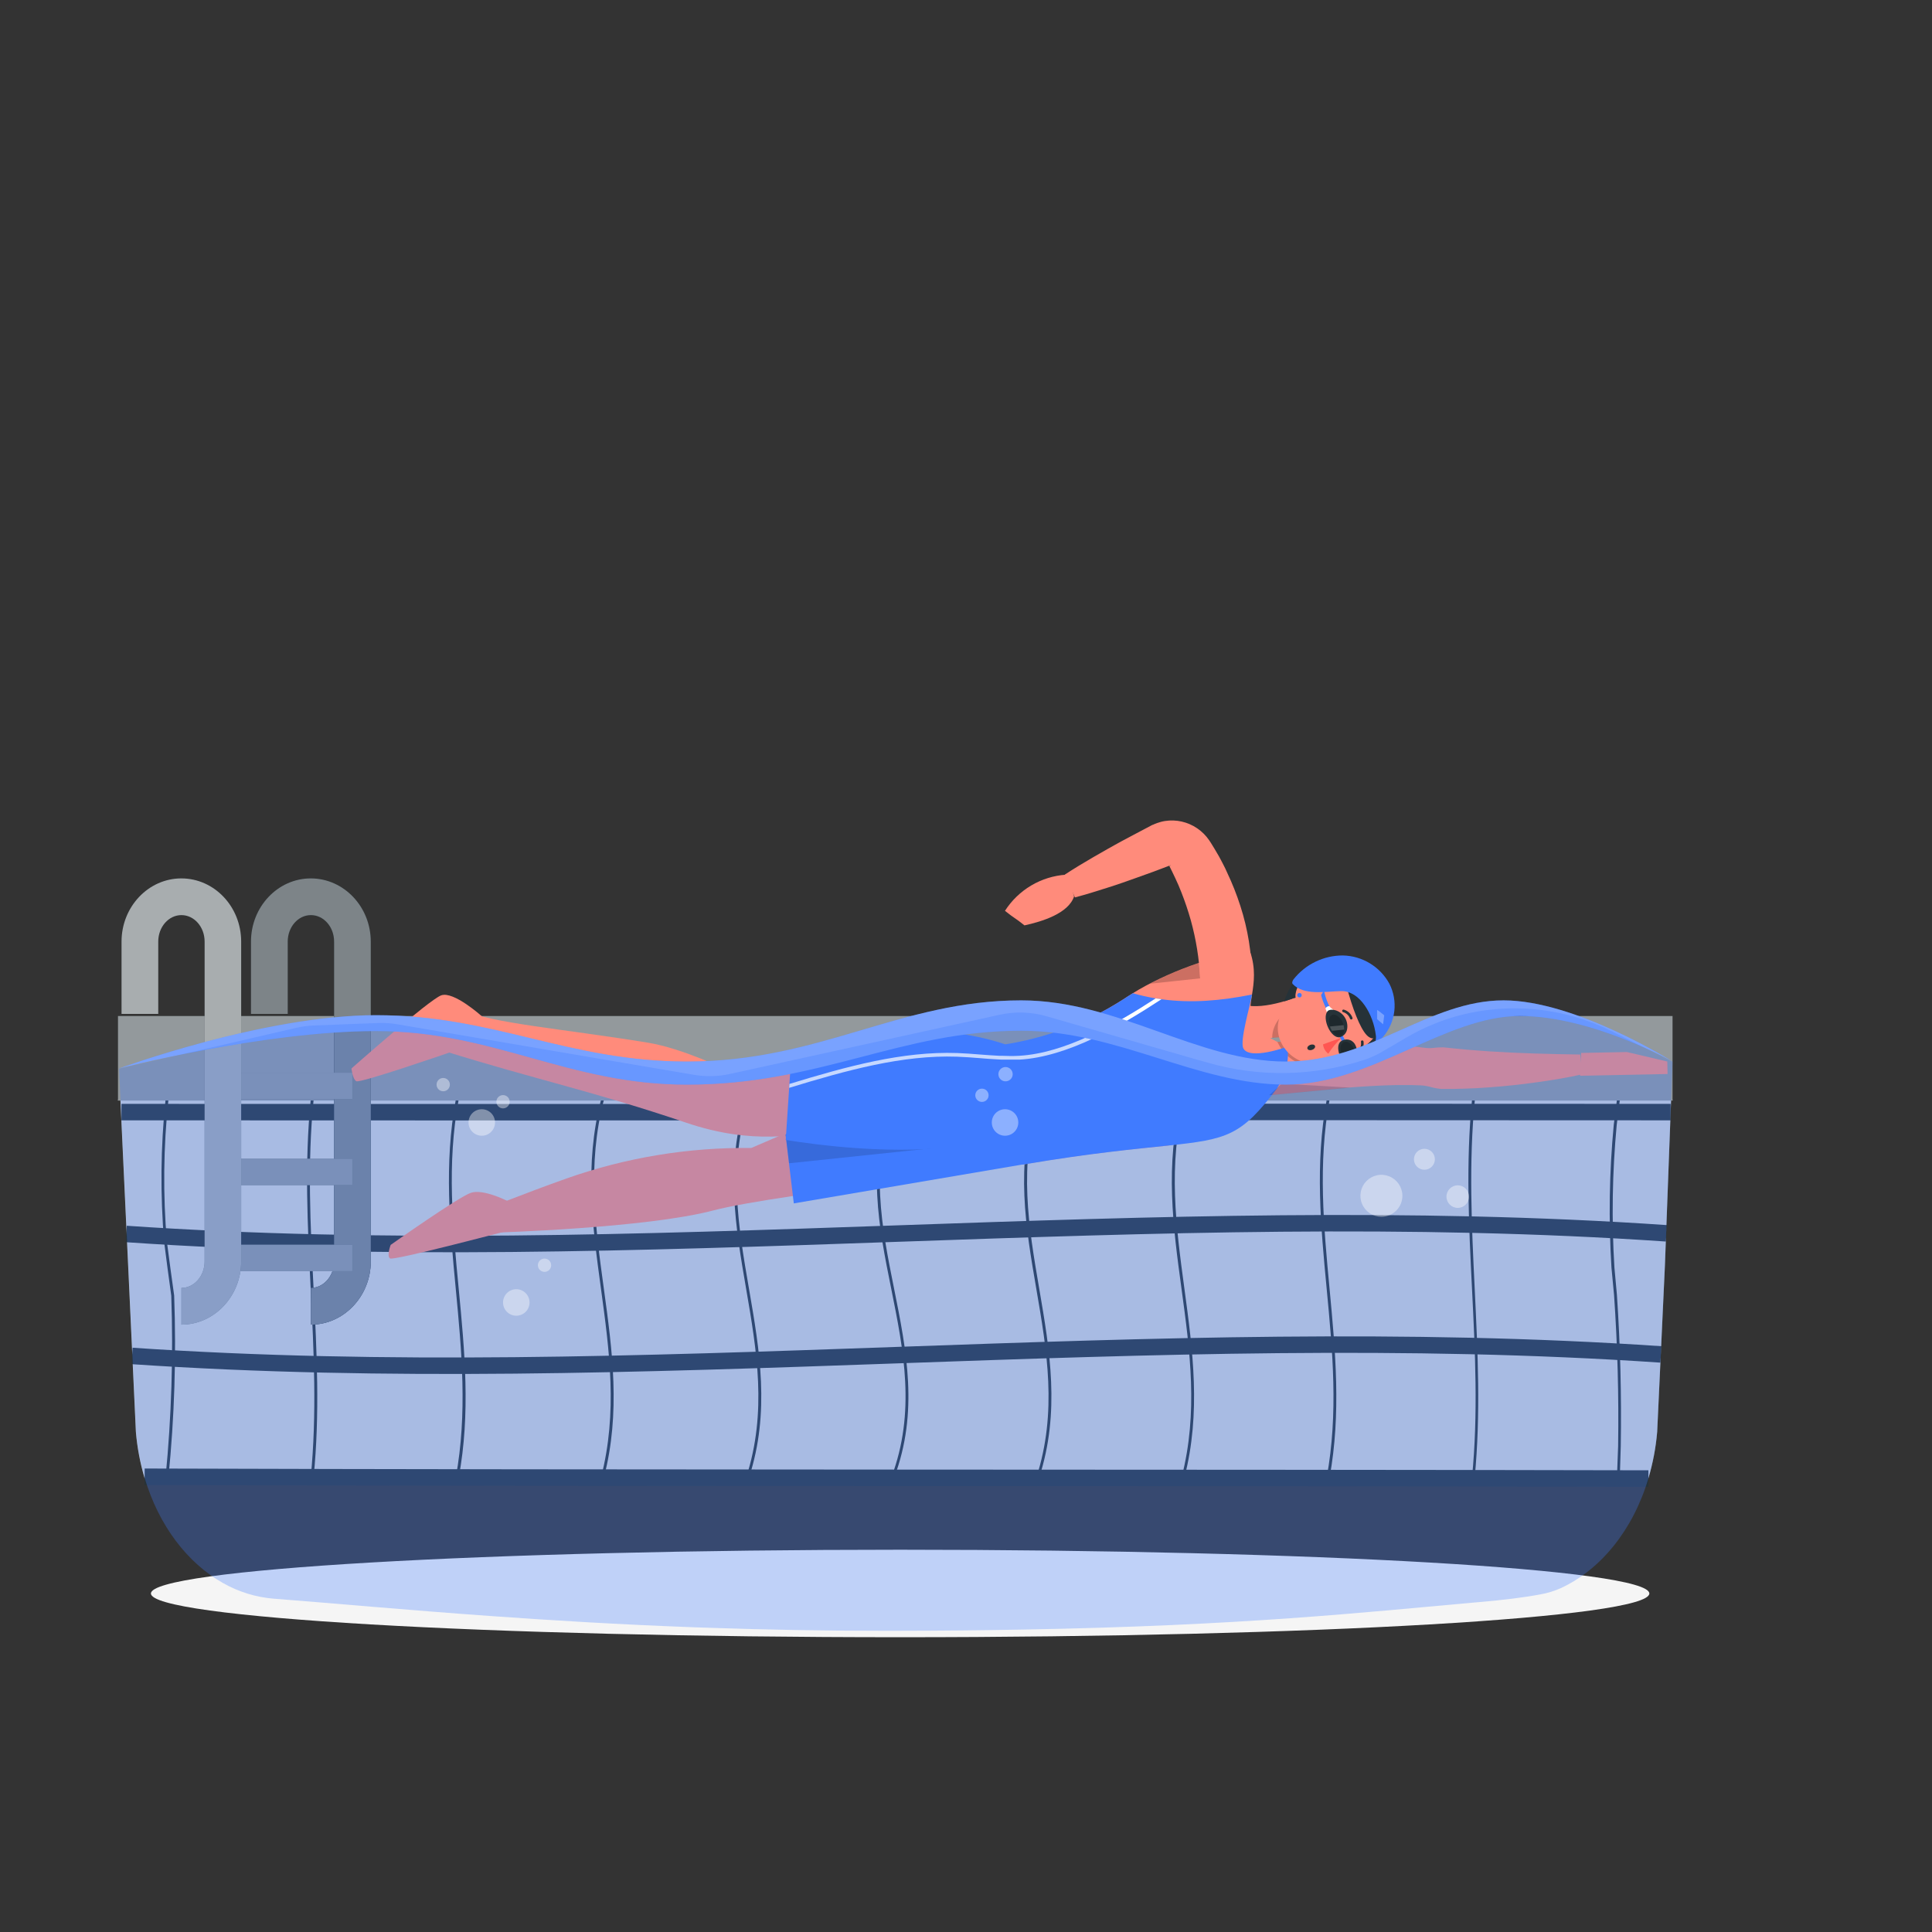<svg width="88" height="88" viewBox="0 0 88 88" fill="none" xmlns="http://www.w3.org/2000/svg">
<rect x="0" y="0" width="88" height="88" fill="#333333" stroke="none"/>
<path d="M41 74.573C59.846 74.573 75.125 73.681 75.125 72.581C75.125 71.48 59.846 70.588 41 70.588C22.154 70.588 6.875 71.48 6.875 72.581C6.875 73.681 22.154 74.573 41 74.573Z" fill="#F5F5F5"/>
<path d="M76.182 50.097V50.127H76.115L75.834 57.654L75.482 65.222C75.421 65.938 75.287 66.646 75.082 67.334H6.588C6.383 66.646 6.25 65.938 6.189 65.222L5.837 57.654L5.485 50.127H5.372V50.097H76.182Z" fill="#263238"/>
<path opacity="0.8" d="M76.182 50.097V50.127H76.115L75.834 57.654L75.482 65.222C75.421 65.938 75.287 66.646 75.082 67.334H6.588C6.383 66.646 6.25 65.938 6.189 65.222L5.837 57.654L5.485 50.127H5.372V50.097H76.182Z" fill="white"/>
<path d="M5.532 50.655C29.053 50.676 52.575 50.632 76.096 50.655" stroke="#263238" stroke-width="0.75" stroke-miterlimit="10"/>
<path d="M5.749 56.206C29.157 57.807 52.502 54.571 75.904 56.176" stroke="#263238" stroke-width="0.75" stroke-miterlimit="10"/>
<path d="M6.016 61.762C29.248 63.334 52.424 60.117 75.654 61.692" stroke="#263238" stroke-width="0.75" stroke-miterlimit="10"/>
<path d="M6.588 67.264C29.419 67.336 52.252 67.295 75.082 67.345" stroke="#263238" stroke-width="0.75" stroke-miterlimit="10"/>
<path d="M7.671 67.302L7.541 67.288C7.81 64.54 7.897 61.776 7.801 59.016C7.667 58.047 7.602 57.561 7.479 56.591C7.295 54.423 7.315 52.243 7.541 50.079L7.671 50.099C7.442 52.25 7.419 54.419 7.604 56.575C7.731 57.548 7.796 58.034 7.933 59.008C8.034 61.775 7.947 64.547 7.671 67.302Z" fill="#263238"/>
<path d="M14.283 67.296H14.153C14.723 61.523 13.579 55.868 14.153 50.093H14.285C13.701 55.87 14.866 61.521 14.283 67.296Z" fill="#263238"/>
<path d="M20.895 67.296H20.76C21.835 61.445 19.681 55.949 20.76 50.093H20.89C19.806 55.95 21.98 61.444 20.895 67.296Z" fill="#263238"/>
<path d="M27.508 67.296H27.376C28.907 61.373 25.838 56.032 27.376 50.093H27.508C25.961 56.026 29.046 61.371 27.508 67.296Z" fill="#263238"/>
<path d="M34.118 67.296H33.988C35.914 61.331 32.052 56.069 33.988 50.093H34.12C32.175 56.069 36.053 61.331 34.118 67.296Z" fill="#263238"/>
<path d="M40.731 67.296H40.599C42.848 61.334 38.339 56.065 40.59 50.093H40.72C38.476 56.065 42.973 61.333 40.731 67.296Z" fill="#263238"/>
<path d="M47.336 67.296H47.206C49.13 61.333 45.27 56.069 47.206 50.093H47.336C45.414 56.067 49.258 61.333 47.336 67.296Z" fill="#263238"/>
<path d="M53.95 67.296H53.82C55.347 61.373 52.283 56.032 53.82 50.093H53.952C52.424 56.023 55.471 61.375 53.95 67.296Z" fill="#263238"/>
<path d="M60.561 67.296H60.429C61.502 61.445 59.353 55.949 60.429 50.093H60.559C59.494 55.947 61.624 61.447 60.561 67.296Z" fill="#263238"/>
<path d="M67.171 67.296H67.048C67.617 61.523 66.478 55.868 67.048 50.093H67.178C66.612 55.866 67.727 61.525 67.171 67.296Z" fill="#263238"/>
<path d="M73.78 67.297H73.65L73.703 65.867C73.736 63.55 73.678 61.301 73.518 58.988C73.472 58.489 73.447 58.239 73.4 57.739C73.265 55.569 73.3 53.391 73.505 51.227C73.564 50.773 73.594 50.544 73.65 50.09L73.78 50.106L73.639 51.243C73.437 53.399 73.402 55.567 73.534 57.728L73.648 58.976C73.805 61.292 73.861 63.552 73.824 65.872C73.81 66.439 73.801 66.725 73.78 67.297Z" fill="#263238"/>
<path d="M76.182 46.278H5.374V50.127H76.182V46.278Z" fill="#263238"/>
<g opacity="0.5">
<path d="M76.182 46.278H5.374V50.127H76.182V46.278Z" fill="white"/>
</g>
<path d="M14.162 60.335V58.663C14.741 58.663 15.218 58.121 15.218 57.455V42.888C15.218 42.223 14.746 41.682 14.162 41.682C13.577 41.682 13.106 42.223 13.106 42.888V46.183H11.432V42.888C11.432 41.304 12.653 40.01 14.156 40.01C15.659 40.01 16.888 41.3 16.888 42.888V57.455C16.888 59.043 15.656 60.335 14.162 60.335Z" fill="#263238"/>
<path d="M14.162 60.335V58.663C14.741 58.663 15.218 58.121 15.218 57.455V42.888C15.218 42.223 14.746 41.682 14.162 41.682C13.577 41.682 13.106 42.223 13.106 42.888V46.183H11.432V42.888C11.432 41.304 12.653 40.01 14.156 40.01C15.659 40.01 16.888 41.3 16.888 42.888V57.455C16.888 59.043 15.656 60.335 14.162 60.335Z" fill="#263238"/>
<g opacity="0.4">
<path d="M14.162 60.335V58.663C14.741 58.663 15.218 58.121 15.218 57.455V42.888C15.218 42.223 14.746 41.682 14.162 41.682C13.577 41.682 13.106 42.223 13.106 42.888V46.183H11.432V42.888C11.432 41.304 12.653 40.01 14.156 40.01C15.659 40.01 16.888 41.3 16.888 42.888V57.455C16.888 59.043 15.656 60.335 14.162 60.335Z" fill="white"/>
</g>
<path d="M16.049 52.777H9.415V53.983H16.049V52.777Z" fill="#263238"/>
<g opacity="0.5">
<path d="M16.049 52.777H9.415V53.983H16.049V52.777Z" fill="white"/>
</g>
<path d="M16.049 56.693H9.415V57.899H16.049V56.693Z" fill="#263238"/>
<g opacity="0.5">
<path d="M16.049 56.693H9.415V57.899H16.049V56.693Z" fill="white"/>
</g>
<path d="M16.049 48.861H9.415V50.067H16.049V48.861Z" fill="#263238"/>
<g opacity="0.5">
<path d="M16.049 48.861H9.415V50.067H16.049V48.861Z" fill="white"/>
</g>
<path d="M8.264 60.335V58.663C8.843 58.663 9.32 58.121 9.32 57.455V42.888C9.32 42.223 8.848 41.682 8.264 41.682C7.68 41.682 7.208 42.223 7.208 42.888V46.183H5.536V42.888C5.536 41.304 6.757 40.01 8.26 40.01C9.764 40.01 10.985 41.3 10.985 42.888V57.455C10.982 59.043 9.758 60.335 8.264 60.335Z" fill="#263238"/>
<g opacity="0.6">
<path d="M8.264 60.335V58.663C8.843 58.663 9.32 58.121 9.32 57.455V42.888C9.32 42.223 8.848 41.682 8.264 41.682C7.68 41.682 7.208 42.223 7.208 42.888V46.183H5.536V42.888C5.536 41.304 6.757 40.01 8.26 40.01C9.764 40.01 10.985 41.3 10.985 42.888V57.455C10.982 59.043 9.758 60.335 8.264 60.335Z" fill="white"/>
</g>
<path d="M45.671 47.575H45.779L45.669 47.587C45.514 47.596 45.504 47.585 45.671 47.575Z" fill="#FF8B7B"/>
<path d="M46.664 53.027C46.187 53.073 45.877 52.335 45.682 51.596C45.664 51.526 45.646 51.455 45.631 51.383C45.62 51.348 45.613 51.311 45.604 51.276C45.595 51.24 45.59 51.205 45.583 51.174C45.571 51.117 45.56 51.063 45.55 51.01C45.532 50.925 45.518 50.843 45.504 50.767C45.495 50.719 45.486 50.672 45.479 50.626C45.472 50.581 45.46 50.51 45.453 50.461C45.441 50.383 45.428 50.309 45.418 50.237C45.287 49.225 45.453 48.713 45.791 47.664C46.475 47.58 48.568 47.117 50.912 45.677C51.067 45.582 51.226 45.482 51.384 45.376C51.453 45.33 51.523 45.285 51.597 45.241C53.031 44.348 55.339 43.451 56.942 43.349C57.201 44.107 57.118 44.757 57.028 45.3C56.953 45.781 56.886 46.181 57.062 46.522C57.345 47.073 57.991 47.367 58.628 47.68C58.628 47.68 58.746 48.016 58.567 48.718C58.465 49.018 58.332 49.305 58.169 49.575C56.706 50.959 55.48 51.688 53.179 52.184C51.736 52.326 49.723 52.509 46.664 53.027Z" fill="#FF8B7B"/>
<path opacity="0.2" d="M54.665 44.563L54.608 43.859C53.841 44.123 53.093 44.44 52.37 44.808L54.665 44.563Z" fill="black"/>
<path d="M54.665 44.563C54.622 43.67 54.479 42.785 54.241 41.923C54.118 41.486 53.973 41.055 53.806 40.633L53.676 40.316C53.628 40.212 53.584 40.107 53.535 40.005C53.486 39.903 53.438 39.797 53.387 39.695C53.362 39.644 53.338 39.593 53.311 39.542L53.273 39.466L53.253 39.429C53.261 39.434 53.271 39.437 53.281 39.437C53.29 39.437 53.3 39.434 53.308 39.429C53.313 39.425 53.317 39.419 53.32 39.413H53.308L53.287 39.422L53.243 39.438C53.009 39.53 52.773 39.614 52.539 39.704L51.835 39.957C51.599 40.045 51.359 40.123 51.131 40.206C50.902 40.288 50.654 40.366 50.414 40.443C49.934 40.598 49.452 40.746 48.962 40.876L48.498 39.839C48.924 39.559 49.355 39.301 49.791 39.047C50.008 38.921 50.226 38.794 50.446 38.672C50.666 38.551 50.884 38.424 51.106 38.306L51.768 37.954C51.991 37.838 52.211 37.72 52.435 37.602L52.477 37.58L52.498 37.569H52.509L52.53 37.56C52.586 37.535 52.644 37.509 52.706 37.488C52.767 37.467 52.825 37.449 52.882 37.434C52.938 37.418 53.005 37.404 53.068 37.395C53.32 37.356 53.577 37.365 53.825 37.421C54.334 37.537 54.78 37.841 55.075 38.271L55.128 38.352L55.156 38.394L55.21 38.482C55.247 38.541 55.282 38.599 55.318 38.658C55.39 38.775 55.457 38.894 55.524 39.01C55.59 39.127 55.652 39.25 55.715 39.371C55.779 39.493 55.839 39.614 55.891 39.737C56.127 40.233 56.329 40.743 56.497 41.265C56.839 42.322 57.017 43.426 57.025 44.537L54.665 44.563Z" fill="#FF8B7B"/>
<path d="M46.664 42.15C47.465 41.974 48.667 41.608 48.923 40.829C48.799 40.399 48.788 40.22 48.552 39.841C47.993 39.88 47.45 40.048 46.968 40.334C46.486 40.62 46.077 41.015 45.775 41.487C46.238 41.858 46.201 41.779 46.664 42.15Z" fill="#FF8B7B"/>
<path d="M55.17 50.183L55.08 47.376C55.765 47.409 56.471 47.418 57.176 47.434L59.302 47.464C60.726 47.488 62.147 47.508 63.6 47.601L63.873 47.62L64.149 47.645L64.427 47.669L64.709 47.705C64.802 47.715 64.901 47.729 64.98 47.736C65.065 47.743 65.15 47.743 65.235 47.736C65.405 47.714 65.576 47.703 65.747 47.705C66.085 47.734 66.425 47.78 66.766 47.807C66.942 47.824 67.11 47.835 67.282 47.847C67.455 47.859 67.625 47.874 67.798 47.886C69.178 47.976 70.584 48.013 71.976 48.032L72.075 48.933C71.723 49.011 71.371 49.079 71.019 49.139L70.491 49.225C70.315 49.252 70.139 49.278 69.963 49.301C69.259 49.4 68.537 49.477 67.817 49.528C67.465 49.556 67.096 49.575 66.733 49.586C66.557 49.586 66.371 49.6 66.187 49.6H65.915C65.823 49.6 65.739 49.6 65.64 49.6C65.457 49.581 65.275 49.545 65.098 49.493C65.008 49.472 64.917 49.456 64.825 49.445C64.728 49.435 64.649 49.435 64.57 49.433L64.325 49.424H63.822H63.567C62.884 49.438 62.191 49.479 61.497 49.532L57.812 49.883L57.308 49.94L55.17 50.183Z" fill="#FF8B7B"/>
<path d="M72.02 47.96L74.102 47.918L75.943 48.351L75.956 48.919L73.129 48.977L71.971 49L72.02 47.96Z" fill="#FF8B7B"/>
<path d="M34.965 48.685L33.082 48.724C33.082 48.724 31.074 47.745 29.507 47.492C25.748 46.876 22.26 46.59 21.244 46.036L20.188 47.859C24.437 49.183 27.038 49.708 31.252 51.137C34.309 52.173 36.334 51.675 37.848 51.489C37.635 50.619 37.38 49.224 36.931 48.449L34.965 48.685Z" fill="#FF8B7B"/>
<path d="M34.219 52.289C31.353 52.255 28.503 52.725 25.801 53.68C24.907 53.995 23.877 54.384 22.703 54.838C22.423 55.287 22.816 55.695 22.536 56.144C22.536 56.144 29.432 55.943 32.498 55.132C33.971 54.741 38.177 54.159 39.694 54.023C42.419 52.635 39.749 50.503 38.302 50.533L34.219 52.289Z" fill="#FF8B7B"/>
<path d="M23.122 54.708C23.122 54.708 22.018 54.138 21.447 54.331C20.875 54.525 17.794 56.704 17.794 56.704C17.794 56.704 17.601 57.214 17.766 57.321C17.932 57.429 23.018 56.089 23.018 56.089L23.122 54.708Z" fill="#FF8B7B"/>
<path d="M45.597 48.868C45.597 48.868 42.709 48.184 40.884 49.013C39.059 49.842 35.78 51.677 35.78 51.677L36.157 54.813L46.658 53.027C46.658 53.027 45.685 52.541 45.597 48.868Z" fill="#407BFF"/>
<g opacity="0.2">
<path d="M35.942 52.986L35.785 51.677C35.949 51.585 40.822 50.66 40.822 50.66L45.587 51.973L35.942 52.986Z" fill="black"/>
</g>
<path d="M45.784 47.567C45.784 47.567 43.174 46.64 41.239 47.168C39.305 47.696 36.011 48.553 36.011 48.553L35.789 51.92C35.789 51.92 39.52 52.587 42.859 52.295L46.027 51.985C46.027 51.985 45.316 48.386 45.784 47.567Z" fill="#407BFF"/>
<path d="M21.945 46.288C21.945 46.288 20.658 45.127 20.093 45.338C19.528 45.549 16.008 48.668 16.008 48.668C16.008 48.668 16.057 49.146 16.228 49.248C16.399 49.35 20.464 47.944 20.464 47.944L21.945 46.288Z" fill="#FF8B7B"/>
<path opacity="0.2" d="M58.179 47.448L58.229 47.546C58.428 47.938 58.756 48.25 59.158 48.43C59.559 48.61 60.01 48.646 60.436 48.534L63.88 47.62L58.179 47.448Z" fill="black"/>
<path d="M59.54 45.232C58.684 45.6 57.076 46.124 56.347 45.626C56.121 45.964 55.97 46.346 55.905 46.748C55.84 47.149 55.863 47.559 55.972 47.951C56.162 48.717 56.708 48.641 56.968 48.405C56.984 47.358 57.731 47.224 58.465 47.251L59.54 45.232Z" fill="#FF8B7B"/>
<path d="M45.682 51.596C45.664 51.526 45.647 51.456 45.631 51.383C45.62 51.348 45.613 51.311 45.604 51.276C45.596 51.241 45.59 51.206 45.583 51.174C45.571 51.118 45.56 51.063 45.55 51.01C45.532 50.926 45.518 50.843 45.504 50.767C45.495 50.72 45.486 50.672 45.479 50.627C45.472 50.581 45.46 50.511 45.453 50.461C45.441 50.384 45.428 50.31 45.418 50.238C45.298 49.583 45.319 48.91 45.479 48.265C45.492 48.208 45.506 48.15 45.523 48.089C45.566 47.932 45.615 47.767 45.673 47.587C47.53 47.306 49.311 46.657 50.912 45.676C51.067 45.581 51.226 45.48 51.384 45.375C51.453 45.329 51.523 45.283 51.597 45.239C51.94 45.337 52.288 45.416 52.639 45.475L52.901 45.514C54.267 45.702 55.622 45.581 57.028 45.299C56.953 45.78 56.458 47.411 56.634 47.752C56.918 48.303 58.628 47.679 58.628 47.679C58.628 47.679 58.746 48.015 58.567 48.717C58.465 49.016 58.332 49.304 58.169 49.574C56.527 51.732 55.934 51.892 53.179 52.182C51.743 52.334 49.723 52.517 46.667 53.034C46.189 53.108 45.877 52.351 45.682 51.596Z" fill="#407BFF"/>
<path opacity="0.2" d="M59.102 46.061L58.465 47.255C58.294 47.246 58.122 47.253 57.952 47.276C57.922 46.881 58.223 46.269 58.614 46.144C58.77 46.087 58.935 46.059 59.102 46.061Z" fill="black"/>
<path d="M62.711 47.453C62.345 47.805 61.421 48.157 61.413 47.418C61.404 46.679 63.34 46.853 62.711 47.453Z" fill="#263238"/>
<path d="M60.596 44.623C59.452 45.104 58.757 45.327 58.368 46.124C57.783 47.327 58.838 48.589 60.107 48.453C61.249 48.337 62.923 47.573 62.983 46.267C62.994 45.978 62.933 45.69 62.803 45.431C62.674 45.173 62.481 44.951 62.243 44.787C62.005 44.622 61.728 44.521 61.44 44.493C61.152 44.464 60.862 44.509 60.596 44.623Z" fill="#FF8B7B"/>
<path d="M59.873 44.593L60.012 44.484C60.169 44.715 60.28 44.975 60.337 45.249C60.386 45.455 60.46 45.654 60.557 45.841L60.404 45.929C60.299 45.728 60.22 45.516 60.168 45.295C60.117 45.044 60.016 44.805 59.873 44.593Z" fill="#407BFF"/>
<path d="M62.25 47.147C62.843 47.779 63.482 46.267 63.349 45.406C63.078 43.689 61.56 43.562 60.885 43.967C60.161 43.412 58.848 44.408 58.496 45.611C59.406 45.271 61.335 44.922 61.335 44.922C61.592 45.904 61.944 46.827 62.25 47.147Z" fill="#263238"/>
<path d="M59.462 44.512C59.34 44.605 59.236 44.721 59.159 44.854C59.081 44.987 59.031 45.134 59.01 45.287C58.959 45.697 59.341 45.843 59.698 45.683C60.02 45.537 60.434 45.155 60.321 44.761C60.297 44.675 60.251 44.596 60.188 44.533C60.124 44.47 60.046 44.424 59.96 44.399C59.875 44.374 59.784 44.372 59.697 44.392C59.61 44.411 59.529 44.453 59.462 44.512Z" fill="#FF8B7B"/>
<path d="M59.191 45.432C59.164 45.433 59.138 45.423 59.118 45.404C59.098 45.385 59.087 45.359 59.086 45.332C59.086 45.305 59.096 45.278 59.115 45.259C59.135 45.239 59.16 45.227 59.188 45.227C59.201 45.226 59.215 45.229 59.227 45.234C59.24 45.239 59.252 45.246 59.261 45.256C59.271 45.265 59.279 45.277 59.284 45.289C59.289 45.302 59.292 45.315 59.292 45.329C59.292 45.342 59.29 45.355 59.285 45.368C59.28 45.381 59.273 45.392 59.264 45.402C59.254 45.412 59.243 45.419 59.231 45.425C59.218 45.43 59.205 45.432 59.191 45.432Z" fill="#407BFF"/>
<path d="M62.648 47.427C62.676 47.331 62.682 47.231 62.664 47.133C62.558 46.253 61.969 45.123 61.08 45.144C60.351 45.162 59.389 45.35 58.885 44.825C58.832 44.773 58.873 44.665 58.919 44.607C59.187 44.267 59.529 43.992 59.92 43.804C60.31 43.615 60.738 43.518 61.171 43.52C61.605 43.53 62.029 43.654 62.399 43.879C62.77 44.105 63.075 44.424 63.283 44.804C63.481 45.19 63.559 45.626 63.509 46.057C63.459 46.488 63.283 46.894 63.002 47.224C62.824 47.427 62.613 47.52 62.648 47.427Z" fill="#407BFF"/>
<path opacity="0.3" d="M63.049 46.246C63.049 46.246 62.725 45.976 62.725 46.008V46.418L62.998 46.656L63.049 46.246Z" fill="white"/>
<path d="M60.906 46.508C60.811 46.541 60.751 46.619 60.774 46.684C60.797 46.749 60.892 46.77 60.987 46.737C61.082 46.703 61.142 46.626 61.119 46.561C61.096 46.496 61.001 46.474 60.906 46.508Z" fill="#263238"/>
<path d="M59.684 47.59C59.589 47.624 59.529 47.701 59.552 47.766C59.575 47.831 59.67 47.853 59.765 47.819C59.86 47.786 59.92 47.708 59.897 47.643C59.874 47.578 59.779 47.557 59.684 47.59Z" fill="#263238"/>
<path d="M61.293 47.584C61.198 47.617 61.138 47.694 61.161 47.76C61.184 47.825 61.279 47.846 61.374 47.812C61.469 47.779 61.529 47.702 61.506 47.636C61.483 47.571 61.388 47.55 61.293 47.584Z" fill="#263238"/>
<path d="M61.189 46.788C61.156 46.771 61.13 46.742 61.118 46.706C61.105 46.671 61.106 46.633 61.12 46.598C61.101 46.595 61.081 46.597 61.063 46.606C61.044 46.614 61.029 46.627 61.018 46.644C60.999 46.681 61.031 46.733 61.064 46.76C61.101 46.785 61.145 46.795 61.189 46.788Z" fill="#263238"/>
<path d="M61.622 47.83C61.585 47.822 61.553 47.801 61.531 47.771C61.51 47.74 61.501 47.703 61.506 47.666C61.486 47.668 61.467 47.675 61.452 47.688C61.437 47.7 61.425 47.717 61.42 47.736C61.409 47.779 61.455 47.821 61.494 47.839C61.514 47.846 61.537 47.849 61.559 47.847C61.581 47.846 61.602 47.84 61.622 47.83Z" fill="#263238"/>
<path d="M61.122 47.258C60.883 47.473 60.674 47.721 60.503 47.993C60.435 47.944 60.379 47.88 60.337 47.807C60.296 47.734 60.271 47.653 60.263 47.569L61.122 47.258Z" fill="#FF5652"/>
<path d="M61.135 46.056C61.137 46.066 61.142 46.076 61.149 46.083C61.156 46.091 61.165 46.097 61.175 46.1C61.247 46.12 61.313 46.158 61.368 46.209C61.423 46.26 61.465 46.323 61.49 46.394C61.495 46.409 61.505 46.421 61.519 46.429C61.533 46.436 61.549 46.438 61.564 46.434C61.571 46.432 61.578 46.429 61.584 46.424C61.59 46.419 61.596 46.413 61.599 46.407C61.603 46.4 61.605 46.393 61.606 46.385C61.607 46.377 61.606 46.37 61.604 46.362C61.574 46.273 61.522 46.192 61.453 46.126C61.385 46.061 61.301 46.013 61.21 45.987C61.2 45.984 61.19 45.984 61.18 45.986C61.17 45.989 61.161 45.993 61.153 46C61.145 46.007 61.14 46.016 61.136 46.026C61.133 46.035 61.133 46.046 61.135 46.056Z" fill="#263238"/>
<path d="M61.83 47.918C61.832 47.928 61.838 47.937 61.845 47.944C61.852 47.952 61.861 47.958 61.871 47.961C61.882 47.964 61.892 47.964 61.902 47.962C61.913 47.959 61.922 47.955 61.93 47.947C61.998 47.883 62.05 47.802 62.081 47.713C62.112 47.624 62.12 47.529 62.106 47.435C62.102 47.42 62.093 47.407 62.08 47.399C62.067 47.39 62.051 47.387 62.035 47.39C62.02 47.393 62.007 47.402 61.998 47.415C61.99 47.429 61.987 47.445 61.99 47.46C62.002 47.533 61.995 47.609 61.971 47.679C61.947 47.749 61.905 47.812 61.851 47.863C61.843 47.87 61.837 47.878 61.834 47.888C61.83 47.897 61.828 47.907 61.83 47.918Z" fill="#263238"/>
<path opacity="0.2" d="M57.806 49.889L58.384 49.361L61.492 49.54L57.806 49.889Z" fill="black"/>
<path d="M61.148 47.569C61.201 47.547 61.24 47.508 61.291 47.487C61.259 47.352 61.199 47.225 61.115 47.115C61.09 47.113 61.064 47.116 61.04 47.124C61.016 47.133 60.993 47.146 60.974 47.163C61.068 47.28 61.129 47.421 61.148 47.569Z" fill="#407BFF"/>
<path d="M60.774 46.054C60.735 45.971 60.589 45.908 60.55 45.825C60.444 45.846 60.434 45.846 60.374 45.936L60.455 46.156L60.774 46.054Z" fill="white"/>
<path d="M61.353 46.908C61.394 46.72 61.362 46.523 61.264 46.358C61.166 46.192 61.009 46.07 60.825 46.015C60.712 45.98 60.532 45.975 60.462 46.066C60.202 46.404 60.629 47.33 61.036 47.244C61.114 47.221 61.184 47.178 61.24 47.119C61.296 47.06 61.335 46.987 61.353 46.908Z" fill="#263238"/>
<path d="M61.793 48.092C61.835 47.904 61.803 47.707 61.703 47.543C61.638 47.445 61.536 47.377 61.421 47.354C61.306 47.331 61.187 47.355 61.089 47.42C60.765 47.627 61.073 48.514 61.478 48.428C61.555 48.405 61.626 48.362 61.681 48.303C61.736 48.244 61.775 48.171 61.793 48.092Z" fill="#263238"/>
<path opacity="0.2" d="M60.673 46.953C60.645 46.911 60.621 46.865 60.601 46.818C60.601 46.8 60.585 46.782 60.58 46.765C60.494 46.52 60.536 46.288 60.68 46.226C60.825 46.165 61.048 46.32 61.159 46.578C61.175 46.614 61.187 46.651 61.196 46.689C61.215 46.756 61.224 46.825 61.222 46.893C61.227 46.948 61.216 47.003 61.191 47.051C61.166 47.1 61.127 47.141 61.08 47.168C60.957 47.224 60.79 47.131 60.673 46.953Z" fill="black"/>
<path opacity="0.2" d="M61.221 48.189C61.169 48.135 61.129 48.071 61.101 48.002C61.1 47.999 61.1 47.996 61.101 47.993C61.011 47.768 61.057 47.536 61.208 47.465C61.36 47.395 61.56 47.532 61.663 47.761C61.685 47.814 61.701 47.869 61.708 47.926C61.718 47.996 61.713 48.068 61.692 48.136C61.684 48.17 61.667 48.202 61.644 48.229C61.622 48.257 61.593 48.278 61.56 48.292C61.5 48.312 61.435 48.313 61.374 48.294C61.313 48.276 61.26 48.239 61.221 48.189Z" fill="black"/>
<path opacity="0.2" d="M60.673 46.953C60.645 46.911 60.621 46.865 60.601 46.818C60.601 46.8 60.585 46.783 60.58 46.765V46.755L61.198 46.693C61.216 46.759 61.225 46.828 61.224 46.897L60.673 46.953Z" fill="white"/>
<path opacity="0.2" d="M61.221 48.189C61.169 48.135 61.129 48.071 61.101 48.002C61.1 47.999 61.1 47.996 61.101 47.993L61.708 47.932C61.718 48.002 61.713 48.073 61.692 48.141L61.221 48.189Z" fill="white"/>
<path d="M35.945 49.55C38.557 48.752 41.106 48.043 43.593 48.131C43.934 48.143 44.281 48.17 44.617 48.196C44.9 48.219 45.187 48.244 45.476 48.256L45.636 48.265C45.902 48.265 46.164 48.265 46.431 48.265C48.619 48.142 51.023 46.748 52.901 45.514L52.639 45.475C50.807 46.667 48.506 47.972 46.421 48.09C46.164 48.105 45.907 48.103 45.65 48.09H45.52C45.221 48.076 44.923 48.053 44.631 48.031C44.293 48.004 43.944 47.976 43.6 47.964C41.106 47.877 38.561 48.576 35.958 49.372L35.945 49.55Z" fill="white"/>
<path d="M69.229 46.277C65.825 46.277 62.438 49.403 58.572 49.403C54.524 49.403 50.919 46.948 46.516 46.948C41 46.948 37.364 49.403 31.292 49.403C25.866 49.403 22.52 46.964 17.124 46.964C12.02 46.964 5.42 48.669 5.42 48.669C5.42 48.669 12.02 46.24 17.124 46.24C22.52 46.24 25.866 48.352 31.292 48.352C37.364 48.352 41 45.565 46.516 45.565C50.916 45.565 54.529 48.352 58.572 48.352C62.444 48.352 65.084 45.565 68.488 45.565C71.772 45.565 76.182 48.352 76.182 48.352C76.182 48.352 72.513 46.277 69.229 46.277Z" fill="#407BFF"/>
<g opacity="0.3">
<path d="M69.229 46.277C65.825 46.277 62.438 49.403 58.572 49.403C54.524 49.403 50.919 46.948 46.516 46.948C41 46.948 37.364 49.403 31.292 49.403C25.866 49.403 22.52 46.964 17.124 46.964C12.02 46.964 5.42 48.669 5.42 48.669C5.42 48.669 12.02 46.24 17.124 46.24C22.52 46.24 25.866 48.352 31.292 48.352C37.364 48.352 41 45.565 46.516 45.565C50.916 45.565 54.529 48.352 58.572 48.352C62.444 48.352 65.084 45.565 68.488 45.565C71.772 45.565 76.182 48.352 76.182 48.352C76.182 48.352 72.513 46.277 69.229 46.277Z" fill="white"/>
</g>
<path opacity="0.3" d="M76.182 48.349L76.172 48.65L76.117 50.097V50.127L75.836 57.654L75.484 65.222C75.423 65.938 75.289 66.645 75.084 67.334C74.382 69.696 72.909 71.495 71.096 72.336C70.803 72.467 70.495 72.562 70.179 72.619C69.391 72.767 68.474 72.878 67.4 72.971L67.154 72.992C62.145 73.439 56.594 74.048 46.629 74.224C44.846 74.258 42.924 74.279 40.836 74.281H40.153C37.468 74.281 34.914 74.231 32.501 74.15C32.186 74.142 31.874 74.131 31.568 74.119C28.21 73.994 25.13 73.807 22.349 73.608C18.456 73.33 15.147 73.024 12.47 72.818C11.653 72.752 10.861 72.507 10.149 72.1C8.535 71.19 7.238 69.492 6.594 67.336C6.389 66.647 6.255 65.94 6.194 65.224L5.842 57.656L5.49 50.128V50.098L5.423 48.671H5.46L5.497 48.662L7.713 48.155L7.776 48.141L13.496 46.816C13.758 46.756 14.024 46.721 14.292 46.71L16.342 46.631L17.214 46.598C17.508 46.586 17.803 46.605 18.094 46.654L27.293 48.224L31.616 48.958C32.159 49.049 32.716 49.035 33.254 48.917L40.836 47.252L45.236 46.286L45.544 46.219C46.243 46.066 46.969 46.089 47.656 46.286L54.376 48.224L55.001 48.4C57.325 49.071 59.797 49.032 62.099 48.289C62.402 48.191 62.694 48.06 62.968 47.898L64.067 47.254C64.471 47.017 64.892 46.809 65.327 46.635C65.662 46.497 66.005 46.379 66.355 46.283C68.723 45.632 71.248 45.883 73.442 46.987L75.139 47.839L76.163 48.352L76.182 48.349Z" fill="#407BFF"/>
<path opacity="0.4" d="M23.516 59.929C23.85 59.929 24.12 59.659 24.12 59.326C24.12 58.992 23.85 58.722 23.516 58.722C23.183 58.722 22.913 58.992 22.913 59.326C22.913 59.659 23.183 59.929 23.516 59.929Z" fill="white"/>
<path opacity="0.4" d="M45.778 51.731C46.112 51.731 46.382 51.461 46.382 51.128C46.382 50.794 46.112 50.524 45.778 50.524C45.445 50.524 45.175 50.794 45.175 51.128C45.175 51.461 45.445 51.731 45.778 51.731Z" fill="white"/>
<path opacity="0.4" d="M21.945 51.731C22.278 51.731 22.548 51.461 22.548 51.128C22.548 50.794 22.278 50.524 21.945 50.524C21.611 50.524 21.341 50.794 21.341 51.128C21.341 51.461 21.611 51.731 21.945 51.731Z" fill="white"/>
<path opacity="0.4" d="M24.803 57.932C24.97 57.932 25.105 57.797 25.105 57.629C25.105 57.462 24.97 57.327 24.803 57.327C24.636 57.327 24.5 57.462 24.5 57.629C24.5 57.797 24.636 57.932 24.803 57.932Z" fill="white"/>
<path opacity="0.4" d="M46.127 48.928C46.127 48.992 46.108 49.055 46.072 49.108C46.036 49.162 45.985 49.204 45.926 49.228C45.866 49.253 45.801 49.26 45.738 49.247C45.675 49.234 45.617 49.203 45.571 49.158C45.525 49.112 45.494 49.054 45.482 48.991C45.469 48.928 45.476 48.862 45.5 48.803C45.525 48.744 45.567 48.693 45.62 48.657C45.674 48.621 45.737 48.602 45.801 48.602C45.888 48.602 45.97 48.636 46.031 48.697C46.093 48.758 46.127 48.841 46.127 48.928Z" fill="white"/>
<path opacity="0.4" d="M44.726 50.191C44.893 50.191 45.029 50.056 45.029 49.889C45.029 49.721 44.893 49.586 44.726 49.586C44.559 49.586 44.423 49.721 44.423 49.889C44.423 50.056 44.559 50.191 44.726 50.191Z" fill="white"/>
<path opacity="0.4" d="M62.921 55.422C62.732 55.422 62.547 55.366 62.39 55.261C62.233 55.156 62.11 55.007 62.038 54.832C61.965 54.657 61.947 54.465 61.983 54.28C62.02 54.095 62.111 53.924 62.245 53.791C62.379 53.657 62.549 53.566 62.734 53.529C62.92 53.492 63.112 53.511 63.286 53.584C63.461 53.656 63.61 53.778 63.715 53.935C63.82 54.093 63.877 54.277 63.877 54.466C63.877 54.72 63.776 54.963 63.596 55.142C63.417 55.321 63.174 55.422 62.921 55.422Z" fill="white"/>
<path opacity="0.4" d="M66.399 55.018C66.682 55.018 66.912 54.788 66.912 54.504C66.912 54.22 66.682 53.99 66.399 53.99C66.115 53.99 65.885 54.22 65.885 54.504C65.885 54.788 66.115 55.018 66.399 55.018Z" fill="white"/>
<path opacity="0.4" d="M64.88 53.28C65.143 53.28 65.357 53.066 65.357 52.803C65.357 52.54 65.143 52.326 64.88 52.326C64.616 52.326 64.403 52.54 64.403 52.803C64.403 53.066 64.616 53.28 64.88 53.28Z" fill="white"/>
<path opacity="0.4" d="M22.913 50.485C23.08 50.485 23.215 50.35 23.215 50.183C23.215 50.015 23.08 49.88 22.913 49.88C22.745 49.88 22.61 50.015 22.61 50.183C22.61 50.35 22.745 50.485 22.913 50.485Z" fill="white"/>
<path opacity="0.4" d="M20.188 49.706C20.355 49.706 20.491 49.57 20.491 49.403C20.491 49.236 20.355 49.1 20.188 49.1C20.021 49.1 19.885 49.236 19.885 49.403C19.885 49.57 20.021 49.706 20.188 49.706Z" fill="white"/>
</svg>
